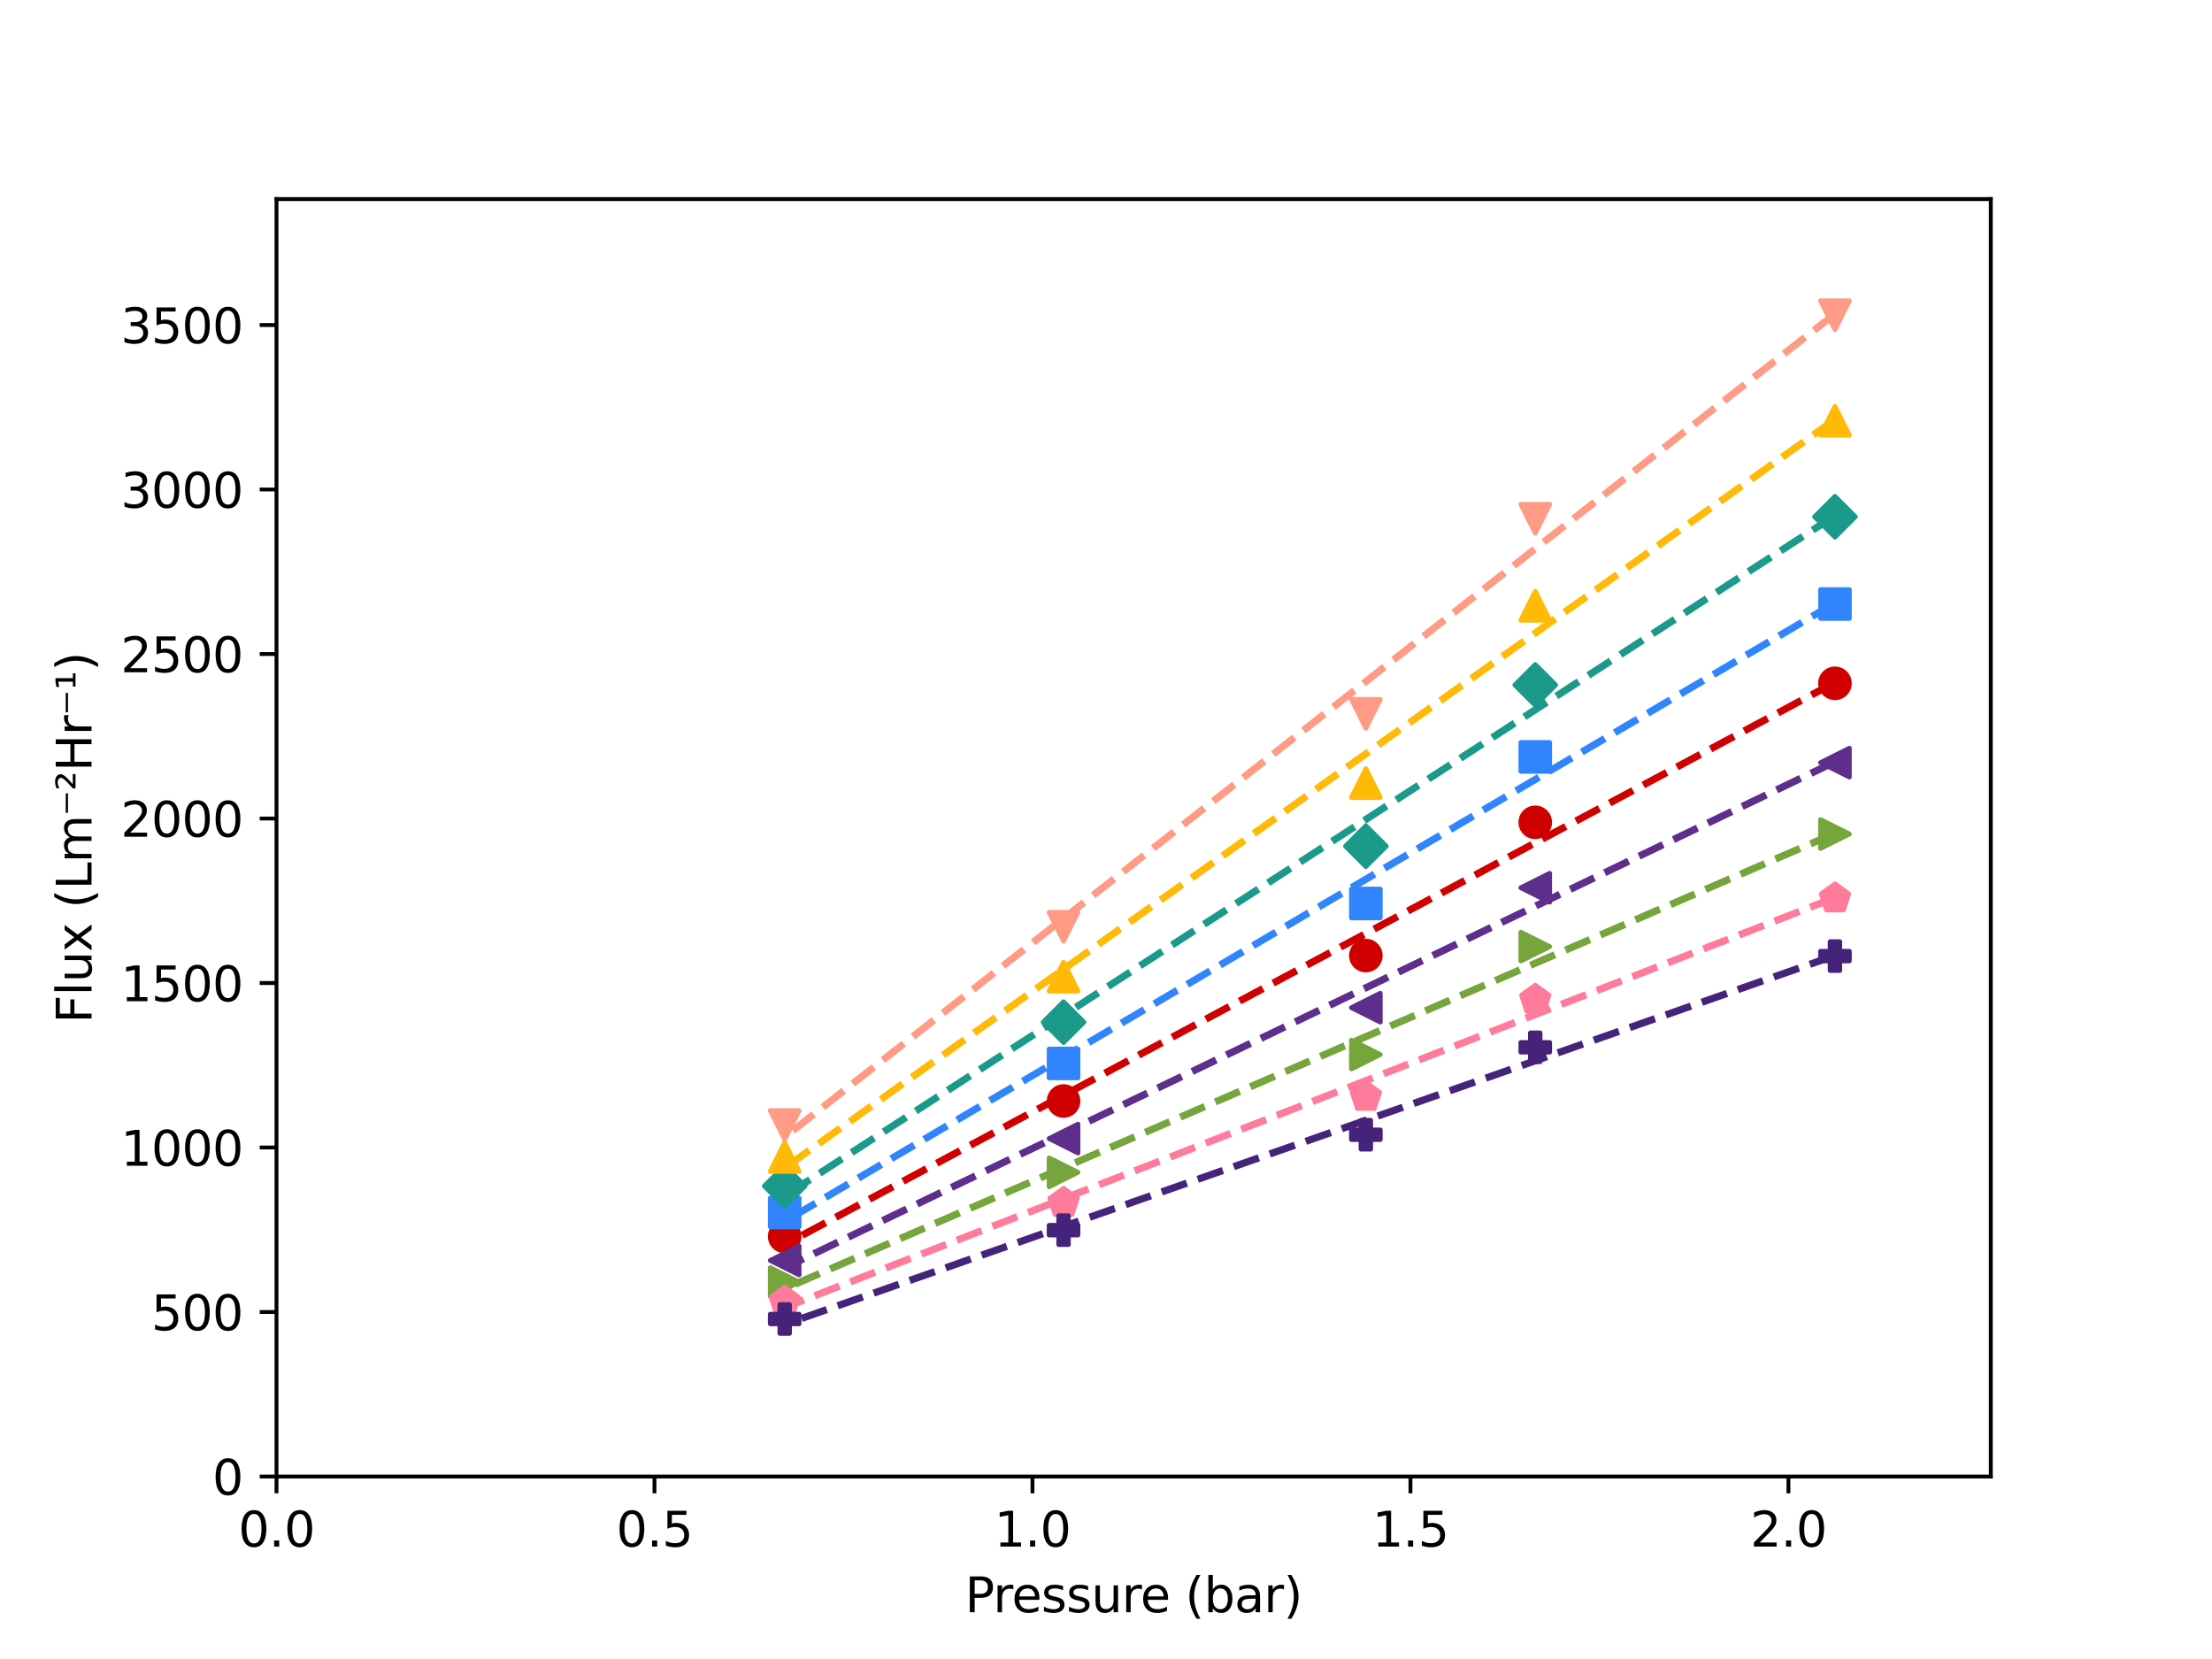 <?xml version="1.0" encoding="utf-8" standalone="no"?>
<!DOCTYPE svg PUBLIC "-//W3C//DTD SVG 1.1//EN"
  "http://www.w3.org/Graphics/SVG/1.1/DTD/svg11.dtd">
<svg xmlns:xlink="http://www.w3.org/1999/xlink" width="460.8pt" height="345.6pt" viewBox="0 0 460.8 345.6" xmlns="http://www.w3.org/2000/svg" version="1.1">
 <defs>
  <style type="text/css">*{stroke-linejoin: round; stroke-linecap: butt}</style>
 </defs>
 <g id="figure_1">
  <g id="patch_1">
   <path d="M 0 345.6 
L 460.8 345.6 
L 460.8 0 
L 0 0 
z
" style="fill: #ffffff"/>
  </g>
  <g id="axes_1">
   <g id="patch_2">
    <path d="M 57.6 307.584 
L 414.72 307.584 
L 414.72 41.472 
L 57.6 41.472 
z
" style="fill: #ffffff"/>
   </g>
   <g id="matplotlib.axis_1">
    <g id="xtick_1">
     <g id="line2d_1">
      <defs>
       <path id="m65252b60e5" d="M 0 0 
L 0 3.5 
" style="stroke: #000000; stroke-width: 0.8"/>
      </defs>
      <g>
       <use xlink:href="#m65252b60e5" x="57.6" y="307.584" style="stroke: #000000; stroke-width: 0.8"/>
      </g>
     </g>
     <g id="text_1">
      <!-- 0.0 -->
      <g transform="translate(49.648 322.182) scale(0.1 -0.1)">
       <defs>
        <path id="DejaVuSans-30" d="M 2034 4250 
Q 1547 4250 1301 3770 
Q 1056 3291 1056 2328 
Q 1056 1369 1301 889 
Q 1547 409 2034 409 
Q 2525 409 2770 889 
Q 3016 1369 3016 2328 
Q 3016 3291 2770 3770 
Q 2525 4250 2034 4250 
z
M 2034 4750 
Q 2819 4750 3233 4129 
Q 3647 3509 3647 2328 
Q 3647 1150 3233 529 
Q 2819 -91 2034 -91 
Q 1250 -91 836 529 
Q 422 1150 422 2328 
Q 422 3509 836 4129 
Q 1250 4750 2034 4750 
z
" transform="scale(0.016)"/>
        <path id="DejaVuSans-2e" d="M 684 794 
L 1344 794 
L 1344 0 
L 684 0 
L 684 794 
z
" transform="scale(0.016)"/>
       </defs>
       <use xlink:href="#DejaVuSans-30"/>
       <use xlink:href="#DejaVuSans-2e" x="63.623"/>
       <use xlink:href="#DejaVuSans-30" x="95.41"/>
      </g>
     </g>
    </g>
    <g id="xtick_2">
     <g id="line2d_2">
      <g>
       <use xlink:href="#m65252b60e5" x="136.341" y="307.584" style="stroke: #000000; stroke-width: 0.8"/>
      </g>
     </g>
     <g id="text_2">
      <!-- 0.5 -->
      <g transform="translate(128.389 322.182) scale(0.1 -0.1)">
       <defs>
        <path id="DejaVuSans-35" d="M 691 4666 
L 3169 4666 
L 3169 4134 
L 1269 4134 
L 1269 2991 
Q 1406 3038 1543 3061 
Q 1681 3084 1819 3084 
Q 2600 3084 3056 2656 
Q 3513 2228 3513 1497 
Q 3513 744 3044 326 
Q 2575 -91 1722 -91 
Q 1428 -91 1123 -41 
Q 819 9 494 109 
L 494 744 
Q 775 591 1075 516 
Q 1375 441 1709 441 
Q 2250 441 2565 725 
Q 2881 1009 2881 1497 
Q 2881 1984 2565 2268 
Q 2250 2553 1709 2553 
Q 1456 2553 1204 2497 
Q 953 2441 691 2322 
L 691 4666 
z
" transform="scale(0.016)"/>
       </defs>
       <use xlink:href="#DejaVuSans-30"/>
       <use xlink:href="#DejaVuSans-2e" x="63.623"/>
       <use xlink:href="#DejaVuSans-35" x="95.41"/>
      </g>
     </g>
    </g>
    <g id="xtick_3">
     <g id="line2d_3">
      <g>
       <use xlink:href="#m65252b60e5" x="215.082" y="307.584" style="stroke: #000000; stroke-width: 0.8"/>
      </g>
     </g>
     <g id="text_3">
      <!-- 1.0 -->
      <g transform="translate(207.131 322.182) scale(0.1 -0.1)">
       <defs>
        <path id="DejaVuSans-31" d="M 794 531 
L 1825 531 
L 1825 4091 
L 703 3866 
L 703 4441 
L 1819 4666 
L 2450 4666 
L 2450 531 
L 3481 531 
L 3481 0 
L 794 0 
L 794 531 
z
" transform="scale(0.016)"/>
       </defs>
       <use xlink:href="#DejaVuSans-31"/>
       <use xlink:href="#DejaVuSans-2e" x="63.623"/>
       <use xlink:href="#DejaVuSans-30" x="95.41"/>
      </g>
     </g>
    </g>
    <g id="xtick_4">
     <g id="line2d_4">
      <g>
       <use xlink:href="#m65252b60e5" x="293.823" y="307.584" style="stroke: #000000; stroke-width: 0.8"/>
      </g>
     </g>
     <g id="text_4">
      <!-- 1.5 -->
      <g transform="translate(285.872 322.182) scale(0.1 -0.1)">
       <use xlink:href="#DejaVuSans-31"/>
       <use xlink:href="#DejaVuSans-2e" x="63.623"/>
       <use xlink:href="#DejaVuSans-35" x="95.41"/>
      </g>
     </g>
    </g>
    <g id="xtick_5">
     <g id="line2d_5">
      <g>
       <use xlink:href="#m65252b60e5" x="372.564" y="307.584" style="stroke: #000000; stroke-width: 0.8"/>
      </g>
     </g>
     <g id="text_5">
      <!-- 2.0 -->
      <g transform="translate(364.613 322.182) scale(0.1 -0.1)">
       <defs>
        <path id="DejaVuSans-32" d="M 1228 531 
L 3431 531 
L 3431 0 
L 469 0 
L 469 531 
Q 828 903 1448 1529 
Q 2069 2156 2228 2338 
Q 2531 2678 2651 2914 
Q 2772 3150 2772 3378 
Q 2772 3750 2511 3984 
Q 2250 4219 1831 4219 
Q 1534 4219 1204 4116 
Q 875 4013 500 3803 
L 500 4441 
Q 881 4594 1212 4672 
Q 1544 4750 1819 4750 
Q 2544 4750 2975 4387 
Q 3406 4025 3406 3419 
Q 3406 3131 3298 2873 
Q 3191 2616 2906 2266 
Q 2828 2175 2409 1742 
Q 1991 1309 1228 531 
z
" transform="scale(0.016)"/>
       </defs>
       <use xlink:href="#DejaVuSans-32"/>
       <use xlink:href="#DejaVuSans-2e" x="63.623"/>
       <use xlink:href="#DejaVuSans-30" x="95.41"/>
      </g>
     </g>
    </g>
    <g id="text_6">
     <!-- Pressure (bar) -->
     <g transform="translate(201.031 335.861) scale(0.1 -0.1)">
      <defs>
       <path id="DejaVuSans-50" d="M 1259 4147 
L 1259 2394 
L 2053 2394 
Q 2494 2394 2734 2622 
Q 2975 2850 2975 3272 
Q 2975 3691 2734 3919 
Q 2494 4147 2053 4147 
L 1259 4147 
z
M 628 4666 
L 2053 4666 
Q 2838 4666 3239 4311 
Q 3641 3956 3641 3272 
Q 3641 2581 3239 2228 
Q 2838 1875 2053 1875 
L 1259 1875 
L 1259 0 
L 628 0 
L 628 4666 
z
" transform="scale(0.016)"/>
       <path id="DejaVuSans-72" d="M 2631 2963 
Q 2534 3019 2420 3045 
Q 2306 3072 2169 3072 
Q 1681 3072 1420 2755 
Q 1159 2438 1159 1844 
L 1159 0 
L 581 0 
L 581 3500 
L 1159 3500 
L 1159 2956 
Q 1341 3275 1631 3429 
Q 1922 3584 2338 3584 
Q 2397 3584 2469 3576 
Q 2541 3569 2628 3553 
L 2631 2963 
z
" transform="scale(0.016)"/>
       <path id="DejaVuSans-65" d="M 3597 1894 
L 3597 1613 
L 953 1613 
Q 991 1019 1311 708 
Q 1631 397 2203 397 
Q 2534 397 2845 478 
Q 3156 559 3463 722 
L 3463 178 
Q 3153 47 2828 -22 
Q 2503 -91 2169 -91 
Q 1331 -91 842 396 
Q 353 884 353 1716 
Q 353 2575 817 3079 
Q 1281 3584 2069 3584 
Q 2775 3584 3186 3129 
Q 3597 2675 3597 1894 
z
M 3022 2063 
Q 3016 2534 2758 2815 
Q 2500 3097 2075 3097 
Q 1594 3097 1305 2825 
Q 1016 2553 972 2059 
L 3022 2063 
z
" transform="scale(0.016)"/>
       <path id="DejaVuSans-73" d="M 2834 3397 
L 2834 2853 
Q 2591 2978 2328 3040 
Q 2066 3103 1784 3103 
Q 1356 3103 1142 2972 
Q 928 2841 928 2578 
Q 928 2378 1081 2264 
Q 1234 2150 1697 2047 
L 1894 2003 
Q 2506 1872 2764 1633 
Q 3022 1394 3022 966 
Q 3022 478 2636 193 
Q 2250 -91 1575 -91 
Q 1294 -91 989 -36 
Q 684 19 347 128 
L 347 722 
Q 666 556 975 473 
Q 1284 391 1588 391 
Q 1994 391 2212 530 
Q 2431 669 2431 922 
Q 2431 1156 2273 1281 
Q 2116 1406 1581 1522 
L 1381 1569 
Q 847 1681 609 1914 
Q 372 2147 372 2553 
Q 372 3047 722 3315 
Q 1072 3584 1716 3584 
Q 2034 3584 2315 3537 
Q 2597 3491 2834 3397 
z
" transform="scale(0.016)"/>
       <path id="DejaVuSans-75" d="M 544 1381 
L 544 3500 
L 1119 3500 
L 1119 1403 
Q 1119 906 1312 657 
Q 1506 409 1894 409 
Q 2359 409 2629 706 
Q 2900 1003 2900 1516 
L 2900 3500 
L 3475 3500 
L 3475 0 
L 2900 0 
L 2900 538 
Q 2691 219 2414 64 
Q 2138 -91 1772 -91 
Q 1169 -91 856 284 
Q 544 659 544 1381 
z
M 1991 3584 
L 1991 3584 
z
" transform="scale(0.016)"/>
       <path id="DejaVuSans-20" transform="scale(0.016)"/>
       <path id="DejaVuSans-28" d="M 1984 4856 
Q 1566 4138 1362 3434 
Q 1159 2731 1159 2009 
Q 1159 1288 1364 580 
Q 1569 -128 1984 -844 
L 1484 -844 
Q 1016 -109 783 600 
Q 550 1309 550 2009 
Q 550 2706 781 3412 
Q 1013 4119 1484 4856 
L 1984 4856 
z
" transform="scale(0.016)"/>
       <path id="DejaVuSans-62" d="M 3116 1747 
Q 3116 2381 2855 2742 
Q 2594 3103 2138 3103 
Q 1681 3103 1420 2742 
Q 1159 2381 1159 1747 
Q 1159 1113 1420 752 
Q 1681 391 2138 391 
Q 2594 391 2855 752 
Q 3116 1113 3116 1747 
z
M 1159 2969 
Q 1341 3281 1617 3432 
Q 1894 3584 2278 3584 
Q 2916 3584 3314 3078 
Q 3713 2572 3713 1747 
Q 3713 922 3314 415 
Q 2916 -91 2278 -91 
Q 1894 -91 1617 61 
Q 1341 213 1159 525 
L 1159 0 
L 581 0 
L 581 4863 
L 1159 4863 
L 1159 2969 
z
" transform="scale(0.016)"/>
       <path id="DejaVuSans-61" d="M 2194 1759 
Q 1497 1759 1228 1600 
Q 959 1441 959 1056 
Q 959 750 1161 570 
Q 1363 391 1709 391 
Q 2188 391 2477 730 
Q 2766 1069 2766 1631 
L 2766 1759 
L 2194 1759 
z
M 3341 1997 
L 3341 0 
L 2766 0 
L 2766 531 
Q 2569 213 2275 61 
Q 1981 -91 1556 -91 
Q 1019 -91 701 211 
Q 384 513 384 1019 
Q 384 1609 779 1909 
Q 1175 2209 1959 2209 
L 2766 2209 
L 2766 2266 
Q 2766 2663 2505 2880 
Q 2244 3097 1772 3097 
Q 1472 3097 1187 3025 
Q 903 2953 641 2809 
L 641 3341 
Q 956 3463 1253 3523 
Q 1550 3584 1831 3584 
Q 2591 3584 2966 3190 
Q 3341 2797 3341 1997 
z
" transform="scale(0.016)"/>
       <path id="DejaVuSans-29" d="M 513 4856 
L 1013 4856 
Q 1481 4119 1714 3412 
Q 1947 2706 1947 2009 
Q 1947 1309 1714 600 
Q 1481 -109 1013 -844 
L 513 -844 
Q 928 -128 1133 580 
Q 1338 1288 1338 2009 
Q 1338 2731 1133 3434 
Q 928 4138 513 4856 
z
" transform="scale(0.016)"/>
      </defs>
      <use xlink:href="#DejaVuSans-50"/>
      <use xlink:href="#DejaVuSans-72" x="58.553"/>
      <use xlink:href="#DejaVuSans-65" x="97.416"/>
      <use xlink:href="#DejaVuSans-73" x="158.939"/>
      <use xlink:href="#DejaVuSans-73" x="211.039"/>
      <use xlink:href="#DejaVuSans-75" x="263.139"/>
      <use xlink:href="#DejaVuSans-72" x="326.518"/>
      <use xlink:href="#DejaVuSans-65" x="365.381"/>
      <use xlink:href="#DejaVuSans-20" x="426.904"/>
      <use xlink:href="#DejaVuSans-28" x="458.691"/>
      <use xlink:href="#DejaVuSans-62" x="497.705"/>
      <use xlink:href="#DejaVuSans-61" x="561.182"/>
      <use xlink:href="#DejaVuSans-72" x="622.461"/>
      <use xlink:href="#DejaVuSans-29" x="663.574"/>
     </g>
    </g>
   </g>
   <g id="matplotlib.axis_2">
    <g id="ytick_1">
     <g id="line2d_6">
      <defs>
       <path id="mee83971c15" d="M 0 0 
L -3.5 0 
" style="stroke: #000000; stroke-width: 0.8"/>
      </defs>
      <g>
       <use xlink:href="#mee83971c15" x="57.6" y="307.584" style="stroke: #000000; stroke-width: 0.8"/>
      </g>
     </g>
     <g id="text_7">
      <!-- 0 -->
      <g transform="translate(44.237 311.383) scale(0.1 -0.1)">
       <use xlink:href="#DejaVuSans-30"/>
      </g>
     </g>
    </g>
    <g id="ytick_2">
     <g id="line2d_7">
      <g>
       <use xlink:href="#mee83971c15" x="57.6" y="273.316" style="stroke: #000000; stroke-width: 0.8"/>
      </g>
     </g>
     <g id="text_8">
      <!-- 500 -->
      <g transform="translate(31.512 277.115) scale(0.1 -0.1)">
       <use xlink:href="#DejaVuSans-35"/>
       <use xlink:href="#DejaVuSans-30" x="63.623"/>
       <use xlink:href="#DejaVuSans-30" x="127.246"/>
      </g>
     </g>
    </g>
    <g id="ytick_3">
     <g id="line2d_8">
      <g>
       <use xlink:href="#mee83971c15" x="57.6" y="239.047" style="stroke: #000000; stroke-width: 0.8"/>
      </g>
     </g>
     <g id="text_9">
      <!-- 1000 -->
      <g transform="translate(25.15 242.847) scale(0.1 -0.1)">
       <use xlink:href="#DejaVuSans-31"/>
       <use xlink:href="#DejaVuSans-30" x="63.623"/>
       <use xlink:href="#DejaVuSans-30" x="127.246"/>
       <use xlink:href="#DejaVuSans-30" x="190.869"/>
      </g>
     </g>
    </g>
    <g id="ytick_4">
     <g id="line2d_9">
      <g>
       <use xlink:href="#mee83971c15" x="57.6" y="204.779" style="stroke: #000000; stroke-width: 0.8"/>
      </g>
     </g>
     <g id="text_10">
      <!-- 1500 -->
      <g transform="translate(25.15 208.578) scale(0.1 -0.1)">
       <use xlink:href="#DejaVuSans-31"/>
       <use xlink:href="#DejaVuSans-35" x="63.623"/>
       <use xlink:href="#DejaVuSans-30" x="127.246"/>
       <use xlink:href="#DejaVuSans-30" x="190.869"/>
      </g>
     </g>
    </g>
    <g id="ytick_5">
     <g id="line2d_10">
      <g>
       <use xlink:href="#mee83971c15" x="57.6" y="170.511" style="stroke: #000000; stroke-width: 0.8"/>
      </g>
     </g>
     <g id="text_11">
      <!-- 2000 -->
      <g transform="translate(25.15 174.31) scale(0.1 -0.1)">
       <use xlink:href="#DejaVuSans-32"/>
       <use xlink:href="#DejaVuSans-30" x="63.623"/>
       <use xlink:href="#DejaVuSans-30" x="127.246"/>
       <use xlink:href="#DejaVuSans-30" x="190.869"/>
      </g>
     </g>
    </g>
    <g id="ytick_6">
     <g id="line2d_11">
      <g>
       <use xlink:href="#mee83971c15" x="57.6" y="136.242" style="stroke: #000000; stroke-width: 0.8"/>
      </g>
     </g>
     <g id="text_12">
      <!-- 2500 -->
      <g transform="translate(25.15 140.042) scale(0.1 -0.1)">
       <use xlink:href="#DejaVuSans-32"/>
       <use xlink:href="#DejaVuSans-35" x="63.623"/>
       <use xlink:href="#DejaVuSans-30" x="127.246"/>
       <use xlink:href="#DejaVuSans-30" x="190.869"/>
      </g>
     </g>
    </g>
    <g id="ytick_7">
     <g id="line2d_12">
      <g>
       <use xlink:href="#mee83971c15" x="57.6" y="101.974" style="stroke: #000000; stroke-width: 0.8"/>
      </g>
     </g>
     <g id="text_13">
      <!-- 3000 -->
      <g transform="translate(25.15 105.773) scale(0.1 -0.1)">
       <defs>
        <path id="DejaVuSans-33" d="M 2597 2516 
Q 3050 2419 3304 2112 
Q 3559 1806 3559 1356 
Q 3559 666 3084 287 
Q 2609 -91 1734 -91 
Q 1441 -91 1130 -33 
Q 819 25 488 141 
L 488 750 
Q 750 597 1062 519 
Q 1375 441 1716 441 
Q 2309 441 2620 675 
Q 2931 909 2931 1356 
Q 2931 1769 2642 2001 
Q 2353 2234 1838 2234 
L 1294 2234 
L 1294 2753 
L 1863 2753 
Q 2328 2753 2575 2939 
Q 2822 3125 2822 3475 
Q 2822 3834 2567 4026 
Q 2313 4219 1838 4219 
Q 1578 4219 1281 4162 
Q 984 4106 628 3988 
L 628 4550 
Q 988 4650 1302 4700 
Q 1616 4750 1894 4750 
Q 2613 4750 3031 4423 
Q 3450 4097 3450 3541 
Q 3450 3153 3228 2886 
Q 3006 2619 2597 2516 
z
" transform="scale(0.016)"/>
       </defs>
       <use xlink:href="#DejaVuSans-33"/>
       <use xlink:href="#DejaVuSans-30" x="63.623"/>
       <use xlink:href="#DejaVuSans-30" x="127.246"/>
       <use xlink:href="#DejaVuSans-30" x="190.869"/>
      </g>
     </g>
    </g>
    <g id="ytick_8">
     <g id="line2d_13">
      <g>
       <use xlink:href="#mee83971c15" x="57.6" y="67.706" style="stroke: #000000; stroke-width: 0.8"/>
      </g>
     </g>
     <g id="text_14">
      <!-- 3500 -->
      <g transform="translate(25.15 71.505) scale(0.1 -0.1)">
       <use xlink:href="#DejaVuSans-33"/>
       <use xlink:href="#DejaVuSans-35" x="63.623"/>
       <use xlink:href="#DejaVuSans-30" x="127.246"/>
       <use xlink:href="#DejaVuSans-30" x="190.869"/>
      </g>
     </g>
    </g>
    <g id="text_15">
     <!-- Flux (Lm⁻²Hr⁻¹) -->
     <g transform="translate(19.07 213.171) rotate(-90) scale(0.1 -0.1)">
      <defs>
       <path id="DejaVuSans-46" d="M 628 4666 
L 3309 4666 
L 3309 4134 
L 1259 4134 
L 1259 2759 
L 3109 2759 
L 3109 2228 
L 1259 2228 
L 1259 0 
L 628 0 
L 628 4666 
z
" transform="scale(0.016)"/>
       <path id="DejaVuSans-6c" d="M 603 4863 
L 1178 4863 
L 1178 0 
L 603 0 
L 603 4863 
z
" transform="scale(0.016)"/>
       <path id="DejaVuSans-78" d="M 3513 3500 
L 2247 1797 
L 3578 0 
L 2900 0 
L 1881 1375 
L 863 0 
L 184 0 
L 1544 1831 
L 300 3500 
L 978 3500 
L 1906 2253 
L 2834 3500 
L 3513 3500 
z
" transform="scale(0.016)"/>
       <path id="DejaVuSans-4c" d="M 628 4666 
L 1259 4666 
L 1259 531 
L 3531 531 
L 3531 0 
L 628 0 
L 628 4666 
z
" transform="scale(0.016)"/>
       <path id="DejaVuSans-6d" d="M 3328 2828 
Q 3544 3216 3844 3400 
Q 4144 3584 4550 3584 
Q 5097 3584 5394 3201 
Q 5691 2819 5691 2113 
L 5691 0 
L 5113 0 
L 5113 2094 
Q 5113 2597 4934 2840 
Q 4756 3084 4391 3084 
Q 3944 3084 3684 2787 
Q 3425 2491 3425 1978 
L 3425 0 
L 2847 0 
L 2847 2094 
Q 2847 2600 2669 2842 
Q 2491 3084 2119 3084 
Q 1678 3084 1418 2786 
Q 1159 2488 1159 1978 
L 1159 0 
L 581 0 
L 581 3500 
L 1159 3500 
L 1159 2956 
Q 1356 3278 1631 3431 
Q 1906 3584 2284 3584 
Q 2666 3584 2933 3390 
Q 3200 3197 3328 2828 
z
" transform="scale(0.016)"/>
       <path id="DejaVuSans-207b" d="M 428 3359 
L 2950 3359 
L 2950 3063 
L 428 3063 
L 428 3359 
z
" transform="scale(0.016)"/>
       <path id="DejaVuSans-b2" d="M 838 2444 
L 2163 2444 
L 2163 2088 
L 294 2088 
L 294 2431 
Q 400 2528 597 2703 
Q 1672 3656 1672 3950 
Q 1672 4156 1509 4282 
Q 1347 4409 1081 4409 
Q 919 4409 728 4354 
Q 538 4300 313 4191 
L 313 4575 
Q 553 4663 761 4706 
Q 969 4750 1147 4750 
Q 1600 4750 1872 4544 
Q 2144 4338 2144 4000 
Q 2144 3566 1109 2678 
Q 934 2528 838 2444 
z
" transform="scale(0.016)"/>
       <path id="DejaVuSans-48" d="M 628 4666 
L 1259 4666 
L 1259 2753 
L 3553 2753 
L 3553 4666 
L 4184 4666 
L 4184 0 
L 3553 0 
L 3553 2222 
L 1259 2222 
L 1259 0 
L 628 0 
L 628 4666 
z
" transform="scale(0.016)"/>
       <path id="DejaVuSans-b9" d="M 488 2431 
L 1125 2431 
L 1125 4341 
L 428 4213 
L 428 4575 
L 1147 4697 
L 1575 4697 
L 1575 2431 
L 2216 2431 
L 2216 2088 
L 488 2088 
L 488 2431 
z
" transform="scale(0.016)"/>
      </defs>
      <use xlink:href="#DejaVuSans-46"/>
      <use xlink:href="#DejaVuSans-6c" x="57.52"/>
      <use xlink:href="#DejaVuSans-75" x="85.303"/>
      <use xlink:href="#DejaVuSans-78" x="148.682"/>
      <use xlink:href="#DejaVuSans-20" x="207.861"/>
      <use xlink:href="#DejaVuSans-28" x="239.648"/>
      <use xlink:href="#DejaVuSans-4c" x="278.662"/>
      <use xlink:href="#DejaVuSans-6d" x="334.375"/>
      <use xlink:href="#DejaVuSans-207b" x="431.787"/>
      <use xlink:href="#DejaVuSans-b2" x="484.57"/>
      <use xlink:href="#DejaVuSans-48" x="524.658"/>
      <use xlink:href="#DejaVuSans-72" x="599.854"/>
      <use xlink:href="#DejaVuSans-207b" x="640.967"/>
      <use xlink:href="#DejaVuSans-b9" x="693.75"/>
      <use xlink:href="#DejaVuSans-29" x="733.838"/>
     </g>
    </g>
   </g>
   <g id="line2d_14">
    <defs>
     <path id="m624a6e6c63" d="M 0 3 
C 0.796 3 1.559 2.684 2.121 2.121 
C 2.684 1.559 3 0.796 3 0 
C 3 -0.796 2.684 -1.559 2.121 -2.121 
C 1.559 -2.684 0.796 -3 0 -3 
C -0.796 -3 -1.559 -2.684 -2.121 -2.121 
C -2.684 -1.559 -3 -0.796 -3 0 
C -3 0.796 -2.684 1.559 -2.121 2.121 
C -1.559 2.684 -0.796 3 0 3 
z
" style="stroke: #d00000"/>
    </defs>
    <g clip-path="url(#pf4fc356ef5)">
     <use xlink:href="#m624a6e6c63" x="382.255" y="142.349" style="fill: #d00000; stroke: #d00000"/>
     <use xlink:href="#m624a6e6c63" x="319.821" y="171.306" style="fill: #d00000; stroke: #d00000"/>
     <use xlink:href="#m624a6e6c63" x="284.532" y="199.064" style="fill: #d00000; stroke: #d00000"/>
     <use xlink:href="#m624a6e6c63" x="221.556" y="229.359" style="fill: #d00000; stroke: #d00000"/>
     <use xlink:href="#m624a6e6c63" x="163.466" y="257.577" style="fill: #d00000; stroke: #d00000"/>
    </g>
   </g>
   <g id="line2d_15">
    <path d="M 382.255 142.154 
L 319.821 175.576 
L 284.532 194.467 
L 221.556 228.18 
L 163.466 259.277 
" clip-path="url(#pf4fc356ef5)" style="fill: none; stroke-dasharray: 5.55,2.4; stroke-dashoffset: 0; stroke: #d00000; stroke-width: 1.5"/>
   </g>
   <g id="line2d_16">
    <defs>
     <path id="m0505823f1e" d="M -3 3 
L 3 3 
L 3 -3 
L -3 -3 
z
" style="stroke: #3185fc; stroke-linejoin: miter"/>
    </defs>
    <g clip-path="url(#pf4fc356ef5)">
     <use xlink:href="#m0505823f1e" x="382.255" y="125.826" style="fill: #3185fc; stroke: #3185fc; stroke-linejoin: miter"/>
     <use xlink:href="#m0505823f1e" x="319.821" y="157.678" style="fill: #3185fc; stroke: #3185fc; stroke-linejoin: miter"/>
     <use xlink:href="#m0505823f1e" x="284.532" y="188.212" style="fill: #3185fc; stroke: #3185fc; stroke-linejoin: miter"/>
     <use xlink:href="#m0505823f1e" x="221.556" y="221.536" style="fill: #3185fc; stroke: #3185fc; stroke-linejoin: miter"/>
     <use xlink:href="#m0505823f1e" x="163.466" y="252.577" style="fill: #3185fc; stroke: #3185fc; stroke-linejoin: miter"/>
    </g>
   </g>
   <g id="line2d_17">
    <path d="M 382.255 125.611 
L 319.821 162.376 
L 284.532 183.155 
L 221.556 220.24 
L 163.466 254.447 
" clip-path="url(#pf4fc356ef5)" style="fill: none; stroke-dasharray: 5.55,2.4; stroke-dashoffset: 0; stroke: #3185fc; stroke-width: 1.5"/>
   </g>
   <g id="line2d_18">
    <defs>
     <path id="me409322841" d="M 0 4.243 
L 4.243 0 
L 0 -4.243 
L -4.243 0 
z
" style="stroke: #1b998b; stroke-linejoin: miter"/>
    </defs>
    <g clip-path="url(#pf4fc356ef5)">
     <use xlink:href="#me409322841" x="382.255" y="107.65" style="fill: #1b998b; stroke: #1b998b; stroke-linejoin: miter"/>
     <use xlink:href="#me409322841" x="319.821" y="142.687" style="fill: #1b998b; stroke: #1b998b; stroke-linejoin: miter"/>
     <use xlink:href="#me409322841" x="284.532" y="176.275" style="fill: #1b998b; stroke: #1b998b; stroke-linejoin: miter"/>
     <use xlink:href="#me409322841" x="221.556" y="212.931" style="fill: #1b998b; stroke: #1b998b; stroke-linejoin: miter"/>
     <use xlink:href="#me409322841" x="163.466" y="247.076" style="fill: #1b998b; stroke: #1b998b; stroke-linejoin: miter"/>
    </g>
   </g>
   <g id="line2d_19">
    <path d="M 382.255 107.414 
L 319.821 147.855 
L 284.532 170.713 
L 221.556 211.505 
L 163.466 249.133 
" clip-path="url(#pf4fc356ef5)" style="fill: none; stroke-dasharray: 5.55,2.4; stroke-dashoffset: 0; stroke: #1b998b; stroke-width: 1.5"/>
   </g>
   <g id="line2d_20">
    <defs>
     <path id="m6805ed6e04" d="M 0 -3 
L -3 3 
L 3 3 
z
" style="stroke: #ffba08; stroke-linejoin: miter"/>
    </defs>
    <g clip-path="url(#pf4fc356ef5)">
     <use xlink:href="#m6805ed6e04" x="382.255" y="87.657" style="fill: #ffba08; stroke: #ffba08; stroke-linejoin: miter"/>
     <use xlink:href="#m6805ed6e04" x="319.821" y="126.197" style="fill: #ffba08; stroke: #ffba08; stroke-linejoin: miter"/>
     <use xlink:href="#m6805ed6e04" x="284.532" y="163.144" style="fill: #ffba08; stroke: #ffba08; stroke-linejoin: miter"/>
     <use xlink:href="#m6805ed6e04" x="221.556" y="203.466" style="fill: #ffba08; stroke: #ffba08; stroke-linejoin: miter"/>
     <use xlink:href="#m6805ed6e04" x="163.466" y="241.025" style="fill: #ffba08; stroke: #ffba08; stroke-linejoin: miter"/>
    </g>
   </g>
   <g id="line2d_21">
    <path d="M 382.255 87.397 
L 319.821 131.882 
L 284.532 157.026 
L 221.556 201.897 
L 163.466 243.288 
" clip-path="url(#pf4fc356ef5)" style="fill: none; stroke-dasharray: 5.55,2.4; stroke-dashoffset: 0; stroke: #ffba08; stroke-width: 1.5"/>
   </g>
   <g id="line2d_22">
    <defs>
     <path id="me49c1c15f9" d="M -0 3 
L 3 -3 
L -3 -3 
z
" style="stroke: #ff9b85; stroke-linejoin: miter"/>
    </defs>
    <g clip-path="url(#pf4fc356ef5)">
     <use xlink:href="#me49c1c15f9" x="382.255" y="65.664" style="fill: #ff9b85; stroke: #ff9b85; stroke-linejoin: miter"/>
     <use xlink:href="#me49c1c15f9" x="319.821" y="108.059" style="fill: #ff9b85; stroke: #ff9b85; stroke-linejoin: miter"/>
     <use xlink:href="#me49c1c15f9" x="284.532" y="148.7" style="fill: #ff9b85; stroke: #ff9b85; stroke-linejoin: miter"/>
     <use xlink:href="#me49c1c15f9" x="221.556" y="193.054" style="fill: #ff9b85; stroke: #ff9b85; stroke-linejoin: miter"/>
     <use xlink:href="#me49c1c15f9" x="163.466" y="234.369" style="fill: #ff9b85; stroke: #ff9b85; stroke-linejoin: miter"/>
    </g>
   </g>
   <g id="line2d_23">
    <path d="M 382.255 65.378 
L 319.821 114.312 
L 284.532 141.97 
L 221.556 191.329 
L 163.466 236.858 
" clip-path="url(#pf4fc356ef5)" style="fill: none; stroke-dasharray: 5.55,2.4; stroke-dashoffset: 0; stroke: #ff9b85; stroke-width: 1.5"/>
   </g>
   <g id="line2d_24">
    <defs>
     <path id="m17f5e4bd58" d="M -3 -0 
L 3 3 
L 3 -3 
z
" style="stroke: #5d2e8c; stroke-linejoin: miter"/>
    </defs>
    <g clip-path="url(#pf4fc356ef5)">
     <use xlink:href="#m17f5e4bd58" x="382.255" y="158.873" style="fill: #5d2e8c; stroke: #5d2e8c; stroke-linejoin: miter"/>
     <use xlink:href="#m17f5e4bd58" x="319.821" y="184.933" style="fill: #5d2e8c; stroke: #5d2e8c; stroke-linejoin: miter"/>
     <use xlink:href="#m17f5e4bd58" x="284.532" y="209.916" style="fill: #5d2e8c; stroke: #5d2e8c; stroke-linejoin: miter"/>
     <use xlink:href="#m17f5e4bd58" x="221.556" y="237.181" style="fill: #5d2e8c; stroke: #5d2e8c; stroke-linejoin: miter"/>
     <use xlink:href="#m17f5e4bd58" x="163.466" y="262.578" style="fill: #5d2e8c; stroke: #5d2e8c; stroke-linejoin: miter"/>
    </g>
   </g>
   <g id="line2d_25">
    <path d="M 382.255 158.697 
L 319.821 188.777 
L 284.532 205.779 
L 221.556 236.121 
L 163.466 264.108 
" clip-path="url(#pf4fc356ef5)" style="fill: none; stroke-dasharray: 5.55,2.4; stroke-dashoffset: 0; stroke: #5d2e8c; stroke-width: 1.5"/>
   </g>
   <g id="line2d_26">
    <defs>
     <path id="mb26f145b92" d="M 3 0 
L -3 -3 
L -3 3 
z
" style="stroke: #76a53c; stroke-linejoin: miter"/>
    </defs>
    <g clip-path="url(#pf4fc356ef5)">
     <use xlink:href="#mb26f145b92" x="382.255" y="173.744" style="fill: #76a53c; stroke: #76a53c; stroke-linejoin: miter"/>
     <use xlink:href="#mb26f145b92" x="319.821" y="197.198" style="fill: #76a53c; stroke: #76a53c; stroke-linejoin: miter"/>
     <use xlink:href="#mb26f145b92" x="284.532" y="219.683" style="fill: #76a53c; stroke: #76a53c; stroke-linejoin: miter"/>
     <use xlink:href="#mb26f145b92" x="221.556" y="244.221" style="fill: #76a53c; stroke: #76a53c; stroke-linejoin: miter"/>
     <use xlink:href="#mb26f145b92" x="163.466" y="267.079" style="fill: #76a53c; stroke: #76a53c; stroke-linejoin: miter"/>
    </g>
   </g>
   <g id="line2d_27">
    <path d="M 382.255 173.586 
L 319.821 200.658 
L 284.532 215.959 
L 221.556 243.267 
L 163.466 268.456 
" clip-path="url(#pf4fc356ef5)" style="fill: none; stroke-dasharray: 5.55,2.4; stroke-dashoffset: 0; stroke: #76a53c; stroke-width: 1.5"/>
   </g>
   <g id="line2d_28">
    <defs>
     <path id="mdbfac791d7" d="M 0 -3 
L -2.853 -0.927 
L -1.763 2.427 
L 1.763 2.427 
L 2.853 -0.927 
z
" style="stroke: #ff7b9c; stroke-linejoin: miter"/>
    </defs>
    <g clip-path="url(#pf4fc356ef5)">
     <use xlink:href="#mdbfac791d7" x="382.255" y="187.128" style="fill: #ff7b9c; stroke: #ff7b9c; stroke-linejoin: miter"/>
     <use xlink:href="#mdbfac791d7" x="319.821" y="208.237" style="fill: #ff7b9c; stroke: #ff7b9c; stroke-linejoin: miter"/>
     <use xlink:href="#mdbfac791d7" x="284.532" y="228.473" style="fill: #ff7b9c; stroke: #ff7b9c; stroke-linejoin: miter"/>
     <use xlink:href="#mdbfac791d7" x="221.556" y="250.558" style="fill: #ff7b9c; stroke: #ff7b9c; stroke-linejoin: miter"/>
     <use xlink:href="#mdbfac791d7" x="163.466" y="271.129" style="fill: #ff7b9c; stroke: #ff7b9c; stroke-linejoin: miter"/>
    </g>
   </g>
   <g id="line2d_29">
    <path d="M 382.255 186.985 
L 319.821 211.35 
L 284.532 225.122 
L 221.556 249.699 
L 163.466 272.369 
" clip-path="url(#pf4fc356ef5)" style="fill: none; stroke-dasharray: 5.55,2.4; stroke-dashoffset: 0; stroke: #ff7b9c; stroke-width: 1.5"/>
   </g>
   <g id="line2d_30">
    <defs>
     <path id="m24ac94c59e" d="M -1 3 
L 1 3 
L 1 1 
L 3 1 
L 3 -1 
L 1 -1 
L 1 -3 
L -1 -3 
L -1 -1 
L -3 -1 
L -3 1 
L -1 1 
z
" style="stroke: #46237a; stroke-linejoin: miter"/>
    </defs>
    <g clip-path="url(#pf4fc356ef5)">
     <use xlink:href="#m24ac94c59e" x="382.255" y="199.174" style="fill: #46237a; stroke: #46237a; stroke-linejoin: miter"/>
     <use xlink:href="#m24ac94c59e" x="319.821" y="218.172" style="fill: #46237a; stroke: #46237a; stroke-linejoin: miter"/>
     <use xlink:href="#m24ac94c59e" x="284.532" y="236.384" style="fill: #46237a; stroke: #46237a; stroke-linejoin: miter"/>
     <use xlink:href="#m24ac94c59e" x="221.556" y="256.26" style="fill: #46237a; stroke: #46237a; stroke-linejoin: miter"/>
     <use xlink:href="#m24ac94c59e" x="163.466" y="274.775" style="fill: #46237a; stroke: #46237a; stroke-linejoin: miter"/>
    </g>
   </g>
   <g id="line2d_31">
    <path d="M 382.255 199.045 
L 319.821 220.974 
L 284.532 233.368 
L 221.556 255.487 
L 163.466 275.89 
" clip-path="url(#pf4fc356ef5)" style="fill: none; stroke-dasharray: 5.55,2.4; stroke-dashoffset: 0; stroke: #46237a; stroke-width: 1.5"/>
   </g>
   <g id="patch_3">
    <path d="M 57.6 307.584 
L 57.6 41.472 
" style="fill: none; stroke: #000000; stroke-width: 0.8; stroke-linejoin: miter; stroke-linecap: square"/>
   </g>
   <g id="patch_4">
    <path d="M 414.72 307.584 
L 414.72 41.472 
" style="fill: none; stroke: #000000; stroke-width: 0.8; stroke-linejoin: miter; stroke-linecap: square"/>
   </g>
   <g id="patch_5">
    <path d="M 57.6 307.584 
L 414.72 307.584 
" style="fill: none; stroke: #000000; stroke-width: 0.8; stroke-linejoin: miter; stroke-linecap: square"/>
   </g>
   <g id="patch_6">
    <path d="M 57.6 41.472 
L 414.72 41.472 
" style="fill: none; stroke: #000000; stroke-width: 0.8; stroke-linejoin: miter; stroke-linecap: square"/>
   </g>
  </g>
 </g>
 <defs>
  <clipPath id="pf4fc356ef5">
   <rect x="57.6" y="41.472" width="357.12" height="266.112"/>
  </clipPath>
 </defs>
</svg>
